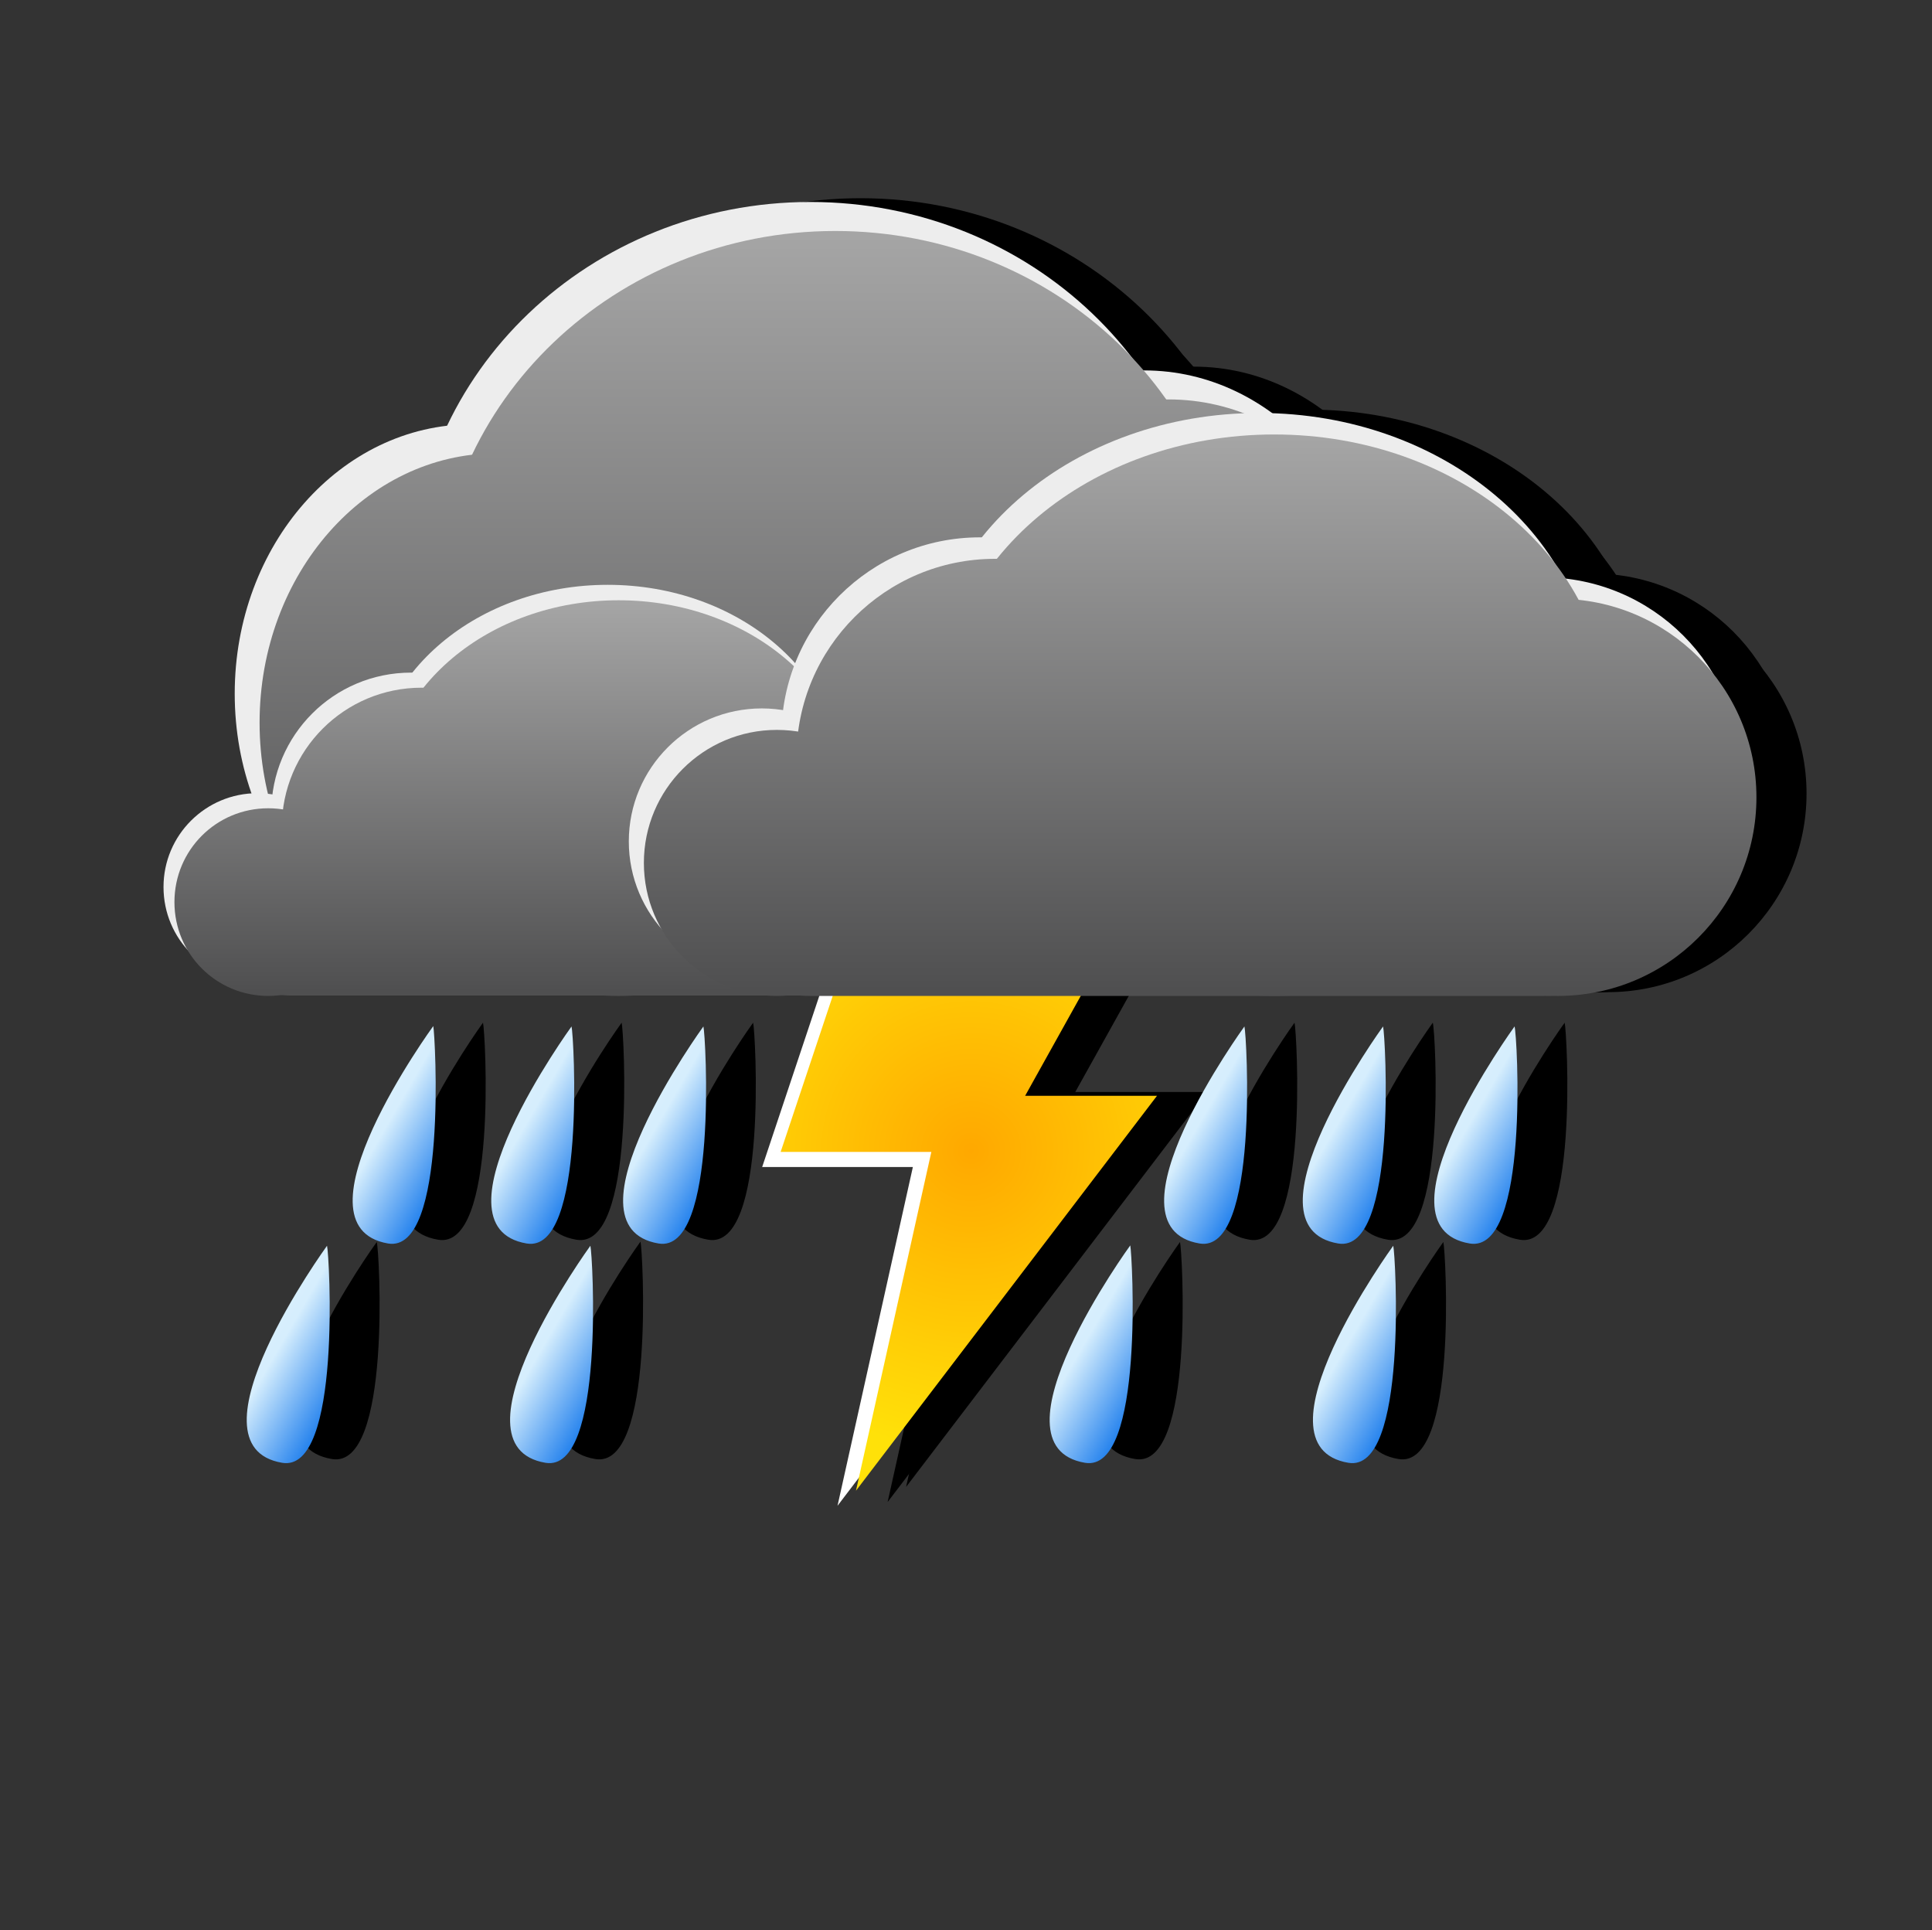 <?xml version="1.0" encoding="UTF-8"?>
<!-- Generator: Adobe Illustrator 21.1.0, SVG Export Plug-In . SVG Version: 6.00 Build 0)  -->
<svg version="1.1" id="Layer_1" xmlns="http://www.w3.org/2000/svg" xmlns:xlink="http://www.w3.org/1999/xlink" x="0px" y="0px" viewBox="0 0 512.8 512.2" style="enable-background:new 0 0 512.8 512.2;" xml:space="preserve">
<rect x="0" y="0" width="512.8" height="512.2" fill="#333333" stroke="none"/>
<style type="text/css">
	.st0{fill:#EDEDED;}
	.st1{fill:url(#SVGID_1_);}
	.st2{fill:url(#SVGID_2_);}
	.st3{fill:url(#SVGID_3_);}
	.st4{fill:url(#SVGID_4_);}
	.st5{fill:url(#SVGID_5_);}
	.st6{fill:url(#SVGID_6_);}
	.st7{fill:url(#SVGID_7_);}
	.st8{fill:url(#SVGID_8_);}
	.st9{fill:url(#SVGID_9_);}
	.st10{fill:url(#SVGID_10_);}
	.st11{fill:#FFFFFF;}
	.st12{fill:url(#SVGID_11_);}
	.st13{fill:url(#SVGID_12_);}
	.st14{fill:url(#SVGID_13_);}
	.st15{fill:url(#SVGID_14_);}
	.st16{fill:url(#SVGID_15_);}
	.st17{fill:url(#SVGID_16_);}
	.st18{fill:url(#SVGID_17_);}
	.st19{fill:url(#SVGID_18_);}
	.st20{fill:url(#SVGID_19_);}
	.st21{fill:url(#SVGID_20_);}
	.st22{fill:url(#SVGID_21_);}
	.st23{fill:url(#SVGID_22_);}
	.st24{fill:url(#SVGID_23_);}
	.st25{fill:url(#SVGID_24_);}
	.st26{fill:url(#SVGID_25_);}
	.st27{fill:url(#SVGID_26_);}
</style>
<g id="storm_strong">
	<path d="M334.2,153.6c0,55.8-47.4,101-105.8,101s-105.8-45.2-105.8-101s47.4-101,105.8-101S334.2,97.8,334.2,153.6z"/>
	<path d="M428.2,206.9c0,26.5-18.9,47.9-42.2,47.9s-42.2-21.5-42.2-47.9s18.9-47.9,42.2-47.9S428.2,180.4,428.2,206.9z"/>
	<path d="M408.9,225.9c0,15.9-15,28.8-33.4,28.8H143c-18.5,0-33.4-12.9-33.4-28.8s15-28.8,33.4-28.8h232.5   C393.9,197.2,408.9,210.1,408.9,225.9z"/>
	<path d="M379.8,168.8c0,39.5-28.2,71.5-62.9,71.5s-62.9-32-62.9-71.5s28.2-71.5,62.9-71.5S379.8,129.4,379.8,168.8z"/>
	<path d="M201.4,183.1c0,39.5-28.2,71.5-62.9,71.5s-62.9-32-62.9-71.5s28.2-71.5,62.9-71.5S201.4,143.6,201.4,183.1z"/>
	<path d="M340.7,161.3c0,55.8-47.4,101-105.8,101s-105.8-45.2-105.8-101s47.4-101,105.8-101S340.7,105.5,340.7,161.3z"/>
	<path d="M434.8,214.6c0,26.5-18.9,47.9-42.2,47.9s-42.2-21.5-42.2-47.9s18.9-47.9,42.2-47.9S434.8,188.1,434.8,214.6z"/>
	<path d="M415.5,233.7c0,15.9-15,28.8-33.4,28.8H149.5c-18.5,0-33.4-12.9-33.4-28.8s15-28.8,33.4-28.8H382   C400.5,204.9,415.5,217.8,415.5,233.7z"/>
	<path d="M386.4,176.5c0,39.5-28.2,71.5-62.9,71.5s-62.9-32-62.9-71.5s28.2-71.5,62.9-71.5S386.4,137.1,386.4,176.5z"/>
	<path d="M207.9,190.8c0,39.5-28.2,71.5-62.9,71.5s-62.9-32-62.9-71.5s28.2-71.5,62.9-71.5S207.9,151.4,207.9,190.8z"/>
	<path d="M174.6,154.3c34.5,0,62.4,23.5,62.4,52.5s-27.9,52.5-62.4,52.5s-62.4-23.5-62.4-52.5S140.1,154.3,174.6,154.3z"/>
	<path d="M81.6,209.5c13.8,0,24.9,11.1,24.9,24.9c0,13.8-11.1,24.9-24.9,24.9s-24.9-11.1-24.9-24.9l0,0   C56.7,220.7,67.8,209.5,81.6,209.5z"/>
	<path d="M87.8,229.4H225c10.9,0,19.7,6.7,19.7,14.9s-8.8,14.9-19.7,14.9H87.8c-10.9,0-19.7-6.7-19.7-14.9S76.9,229.4,87.8,229.4z"/>
	<path d="M122.3,177.5c20.5,0,37.1,16.6,37.1,37.1s-16.6,37.1-37.1,37.1s-37.1-16.6-37.1-37.1l0,0   C85.2,194.1,101.8,177.5,122.3,177.5z"/>
	<path d="M227.6,185c20.5,0,37.1,16.6,37.1,37.1s-16.6,37.1-37.1,37.1s-37.1-16.6-37.1-37.1l0,0C190.5,201.6,207.1,185,227.6,185z"/>
	<path d="M177.4,158.3c34.5,0,62.4,23.5,62.4,52.5s-27.9,52.5-62.4,52.5S115,239.7,115,210.8S142.9,158.3,177.4,158.3z"/>
	<path d="M84.4,213.5c13.8,0,24.9,11.1,24.9,24.9c0,13.8-11.1,24.9-24.9,24.9s-24.9-11.1-24.9-24.9l0,0   C59.5,224.7,70.6,213.5,84.4,213.5z"/>
	<path d="M90.6,233.4h137.1c10.9,0,19.7,6.7,19.7,14.9s-8.8,14.9-19.7,14.9H90.6c-10.9,0-19.7-6.7-19.7-14.9S79.7,233.4,90.6,233.4z   "/>
	<path d="M125.2,181.5c20.5,0,37.1,16.7,37.1,37.2c0,20.5-16.7,37.1-37.2,37.1c-20.5,0-37.1-16.6-37.1-37.1   C88,198.2,104.6,181.5,125.2,181.5C125.1,181.5,125.2,181.5,125.2,181.5z"/>
	<path d="M230.4,189c20.5,0,37.1,16.6,37.1,37.1s-16.6,37.1-37.1,37.1s-37.1-16.6-37.1-37.1l0,0C193.3,205.6,209.9,189,230.4,189z"/>
	<path d="M235.6,248.8l-20,59.9h40l-20,89.9l79.9-104.8h-35l25-44.9"/>
	<path d="M240.5,244.8l-20,59.9h40l-20,89.9l79.9-104.8h-35l25-44.9"/>
	<path d="M347.5,108.7c48.9,0,88.6,33.3,88.6,74.5s-39.7,74.5-88.6,74.5s-88.6-33.3-88.6-74.5S298.6,108.7,347.5,108.7z"/>
	<path d="M215.5,187.1c19.5,0,35.3,15.8,35.3,35.3s-15.8,35.3-35.3,35.3s-35.3-15.8-35.3-35.3l0,0   C180.1,202.9,196,187.1,215.5,187.1z"/>
	<path d="M224.3,215.3H419c15.5,0,28,9.5,28,21.2s-12.5,21.2-28,21.2H224.3c-15.5,0-28-9.5-28-21.2S208.9,215.3,224.3,215.3z"/>
	<path d="M273.3,141.6c29.1,0,52.7,23.6,52.7,52.7S302.4,247,273.3,247s-52.7-23.6-52.7-52.7S244.2,141.6,273.3,141.6L273.3,141.6z"/>
	<path d="M422.8,152.2c29.1,0,52.7,23.6,52.7,52.7s-23.6,52.7-52.7,52.7s-52.7-23.6-52.7-52.7S393.7,152.2,422.8,152.2L422.8,152.2z   "/>
	<path d="M351.5,114.3c48.9,0,88.6,33.3,88.6,74.5s-39.7,74.5-88.6,74.5s-88.6-33.3-88.6-74.5S302.6,114.3,351.5,114.3z"/>
	<path d="M219.5,192.8c19.5,0,35.3,15.8,35.3,35.3s-15.8,35.3-35.3,35.3s-35.3-15.8-35.3-35.3l0,0   C184.1,208.6,200,192.8,219.5,192.8z"/>
	<path d="M228.3,221H423c15.5,0,28,9.5,28,21.2s-12.5,21.2-28,21.2H228.3c-15.5,0-28-9.5-28-21.2S212.9,221,228.3,221z"/>
	<path d="M277.4,147.4c29.1,0,52.7,23.6,52.7,52.7c0,29.1-23.6,52.7-52.7,52.7c-29.1,0-52.7-23.6-52.7-52.7c0,0,0,0,0,0   C224.7,170.9,248.3,147.3,277.4,147.4z"/>
	<path d="M426.8,157.9c29.1,0,52.7,23.6,52.7,52.7s-23.6,52.7-52.7,52.7s-52.7-23.6-52.7-52.7S397.7,157.9,426.8,157.9L426.8,157.9z   "/>
	<path d="M116.3,329c-26.7-4.5,11.9-57.6,11.9-57.6C128.8,273.6,132.2,331.7,116.3,329z"/>
	<path d="M153,329c-26.7-4.5,12-57.6,12-57.6C165.6,273.6,168.9,331.7,153,329z"/>
	<path d="M188,329c-26.7-4.5,11.9-57.6,11.9-57.6C200.5,273.6,203.9,331.7,188,329z"/>
	<path d="M331.7,329c-26.7-4.5,11.9-57.6,11.9-57.6C344.2,273.6,347.6,331.7,331.7,329z"/>
	<path d="M368.4,329c-26.7-4.5,11.9-57.6,11.9-57.6C381,273.6,384.3,331.7,368.4,329z"/>
	<path d="M403.4,329c-26.7-4.5,11.9-57.6,11.9-57.6C415.9,273.6,419.3,331.7,403.4,329z"/>
	<path d="M158,387.2c-26.7-4.5,12-57.7,12-57.7C170.6,331.8,173.9,389.9,158,387.2z"/>
	<path d="M88.1,387.2c-26.7-4.5,11.9-57.6,11.9-57.6C100.7,331.8,104,389.9,88.1,387.2z"/>
	<path d="M371.2,387.2c-26.7-4.5,11.9-57.6,11.9-57.6C383.7,331.8,387.1,389.9,371.2,387.2z"/>
	<path d="M301.3,387.2c-26.7-4.5,11.9-57.6,11.9-57.6C313.8,331.8,317.2,389.9,301.3,387.2z"/>
	<path class="st0" d="M320.9,154.6c0,55.8-47.4,101-105.8,101s-105.8-45.2-105.8-101s47.4-101,105.8-101S320.9,98.8,320.9,154.6z"/>
	<path class="st0" d="M415,207.8c0,26.5-18.9,47.9-42.2,47.9s-42.2-21.5-42.2-47.9s18.9-47.9,42.2-47.9S415,181.4,415,207.8z"/>
	<path class="st0" d="M395.7,226.9c0,15.9-15,28.8-33.4,28.8H129.7c-18.5,0-33.4-12.9-33.4-28.8s15-28.8,33.4-28.8h232.5   C380.7,198.1,395.7,211,395.7,226.9z"/>
	<path class="st0" d="M366.6,169.8c0,39.5-28.2,71.5-62.9,71.5s-62.9-32-62.9-71.5s28.2-71.5,62.9-71.5S366.6,130.3,366.6,169.8z"/>
	<path class="st0" d="M188.1,184.1c0,39.5-28.2,71.5-62.9,71.5s-62.9-32-62.9-71.5s28.2-71.5,62.9-71.5S188.1,144.6,188.1,184.1z"/>
	
		<linearGradient id="SVGID_1_" gradientUnits="userSpaceOnUse" x1="-862.72" y1="449.39" x2="-862.72" y2="248.55" gradientTransform="matrix(-1 0 0 -1 -641.05 512)">
		<stop offset="0" style="stop-color:#A5A5A5"/>
		<stop offset="0.99" style="stop-color:#4F4F50"/>
	</linearGradient>
	<path class="st1" d="M327.5,162.3c0,55.8-47.4,101-105.8,101s-105.8-45.3-105.8-101s47.4-101,105.8-101S327.5,106.5,327.5,162.3z"/>
	
		<linearGradient id="SVGID_2_" gradientUnits="userSpaceOnUse" x1="-1020.38" y1="449.39" x2="-1020.38" y2="248.55" gradientTransform="matrix(-1 0 0 -1 -641.05 512)">
		<stop offset="0" style="stop-color:#A5A5A5"/>
		<stop offset="0.99" style="stop-color:#4F4F50"/>
	</linearGradient>
	<path class="st2" d="M421.5,215.6c0,26.5-18.9,47.9-42.2,47.9s-42.2-21.5-42.2-47.9s18.9-47.9,42.2-47.9S421.5,189.1,421.5,215.6z"/>
	
		<linearGradient id="SVGID_3_" gradientUnits="userSpaceOnUse" x1="-893.58" y1="449.39" x2="-893.58" y2="248.55" gradientTransform="matrix(-1 0 0 -1 -641.05 512)">
		<stop offset="0" style="stop-color:#A5A5A5"/>
		<stop offset="0.99" style="stop-color:#4F4F50"/>
	</linearGradient>
	<path class="st3" d="M402.2,234.6c0,15.9-15,28.8-33.4,28.8H136.3c-18.5,0-33.4-12.9-33.4-28.8s15-28.8,33.4-28.8h232.5   C387.2,205.9,402.2,218.8,402.2,234.6z"/>
	
		<linearGradient id="SVGID_4_" gradientUnits="userSpaceOnUse" x1="-951.27" y1="449.39" x2="-951.27" y2="248.55" gradientTransform="matrix(-1 0 0 -1 -641.05 512)">
		<stop offset="0" style="stop-color:#A5A5A5"/>
		<stop offset="0.99" style="stop-color:#4F4F50"/>
	</linearGradient>
	<path class="st4" d="M373.1,177.5c0,39.5-28.1,71.5-62.9,71.5s-62.9-32-62.9-71.5s28.2-71.5,62.9-71.5S373.1,138,373.1,177.5z"/>
	
		<linearGradient id="SVGID_5_" gradientUnits="userSpaceOnUse" x1="-772.81" y1="449.39" x2="-772.81" y2="248.55" gradientTransform="matrix(-1 0 0 -1 -641.05 512)">
		<stop offset="0" style="stop-color:#A5A5A5"/>
		<stop offset="0.99" style="stop-color:#4F4F50"/>
	</linearGradient>
	<path class="st5" d="M194.7,191.8c0,39.5-28.2,71.5-62.9,71.5s-62.9-32-62.9-71.5s28.2-71.5,62.9-71.5S194.7,152.3,194.7,191.8z"/>
	<path class="st0" d="M161.3,155.2c34.5,0,62.4,23.5,62.4,52.5s-27.9,52.5-62.4,52.5s-62.4-23.5-62.4-52.5S126.9,155.2,161.3,155.2z   "/>
	<path class="st0" d="M68.3,210.5c13.8,0,24.9,11.1,24.9,24.9c0,13.8-11.1,24.9-24.9,24.9s-24.9-11.1-24.9-24.9l0,0   C43.4,221.6,54.6,210.5,68.3,210.5z"/>
	<path class="st0" d="M74.6,230.4h137.1c10.9,0,19.7,6.7,19.7,14.9s-8.8,14.9-19.7,14.9H74.6c-10.9,0-19.7-6.7-19.7-14.9   S63.7,230.4,74.6,230.4z"/>
	<path class="st0" d="M109.1,178.5c20.5,0,37.1,16.6,37.1,37.1s-16.6,37.1-37.1,37.1S72,236.2,72,215.6c0,0,0,0,0,0   C72,195.1,88.6,178.5,109.1,178.5z"/>
	<path class="st0" d="M214.4,185.9c20.5,0,37.1,16.6,37.1,37.1s-16.6,37.1-37.1,37.1c-20.5,0-37.1-16.6-37.1-37.1c0,0,0,0,0,0   C177.3,202.5,193.9,185.9,214.4,185.9z"/>
	
		<linearGradient id="SVGID_6_" gradientUnits="userSpaceOnUse" x1="164.16" y1="352.06" x2="164.16" y2="247.72" gradientTransform="matrix(1 0 0 -1 0 512)">
		<stop offset="0" style="stop-color:#A5A5A5"/>
		<stop offset="0.99" style="stop-color:#4F4F50"/>
	</linearGradient>
	<path class="st6" d="M164.2,159.3c34.5,0,62.4,23.5,62.4,52.5s-27.9,52.5-62.4,52.5s-62.4-23.5-62.4-52.5S129.7,159.3,164.2,159.3z   "/>
	
		<linearGradient id="SVGID_7_" gradientUnits="userSpaceOnUse" x1="71.15" y1="352.06" x2="71.15" y2="247.72" gradientTransform="matrix(1 0 0 -1 0 512)">
		<stop offset="0" style="stop-color:#A5A5A5"/>
		<stop offset="0.99" style="stop-color:#4F4F50"/>
	</linearGradient>
	<path class="st7" d="M71.2,214.5c13.8,0,24.9,11.1,24.9,24.9c0,13.8-11.1,24.9-24.9,24.9s-24.9-11.1-24.9-24.9l0,0   C46.3,225.6,57.4,214.5,71.2,214.5z"/>
	
		<linearGradient id="SVGID_8_" gradientUnits="userSpaceOnUse" x1="145.955" y1="352.06" x2="145.955" y2="247.72" gradientTransform="matrix(1 0 0 -1 0 512)">
		<stop offset="0" style="stop-color:#A5A5A5"/>
		<stop offset="0.99" style="stop-color:#4F4F50"/>
	</linearGradient>
	<path class="st8" d="M77.4,234.4h137.1c10.9,0,19.7,6.7,19.7,14.9s-8.8,14.9-19.7,14.9H77.4c-10.9,0-19.7-6.7-19.7-14.9   S66.5,234.4,77.4,234.4z"/>
	
		<linearGradient id="SVGID_9_" gradientUnits="userSpaceOnUse" x1="111.92" y1="352.06" x2="111.92" y2="247.72" gradientTransform="matrix(1 0 0 -1 0 512)">
		<stop offset="0" style="stop-color:#A5A5A5"/>
		<stop offset="0.99" style="stop-color:#4F4F50"/>
	</linearGradient>
	<path class="st9" d="M111.9,182.5c20.5,0,37.1,16.6,37.1,37.1s-16.6,37.1-37.1,37.1s-37.1-16.6-37.1-37.1S91.4,182.5,111.9,182.5   L111.9,182.5z"/>
	
		<linearGradient id="SVGID_10_" gradientUnits="userSpaceOnUse" x1="217.2" y1="352.06" x2="217.2" y2="247.72" gradientTransform="matrix(1 0 0 -1 0 512)">
		<stop offset="0" style="stop-color:#A5A5A5"/>
		<stop offset="0.99" style="stop-color:#4F4F50"/>
	</linearGradient>
	<path class="st10" d="M217.2,189.9c20.5,0,37.1,16.6,37.1,37.1s-16.6,37.1-37.1,37.1s-37.1-16.6-37.1-37.1l0,0   C180.1,206.5,196.7,189.9,217.2,189.9z"/>
	<path class="st11" d="M222.3,249.8l-20,59.9h40l-20,89.9l79.9-104.8h-35l25-44.9"/>
	
		<radialGradient id="SVGID_11_" cx="257.77" cy="206.52" r="79.56" gradientTransform="matrix(1 0 0 -1 0 512)" gradientUnits="userSpaceOnUse">
		<stop offset="0" style="stop-color:#FFA800"/>
		<stop offset="1" style="stop-color:#FFE109"/>
	</radialGradient>
	<path class="st12" d="M227.2,245.8l-20,59.9h40l-20,89.9l79.9-104.8h-35l25-44.9"/>
	<path class="st0" d="M334.2,109.6c48.9,0,88.6,33.3,88.6,74.5s-39.7,74.5-88.6,74.5s-88.6-33.3-88.6-74.5S285.3,109.6,334.2,109.6z   "/>
	<path class="st0" d="M202.2,188c19.5,0,35.3,15.8,35.3,35.3s-15.8,35.3-35.3,35.3s-35.3-15.8-35.3-35.3l0,0   C166.9,203.8,182.7,188,202.2,188z"/>
	<path class="st0" d="M211.1,216.2h194.7c15.5,0,28,9.5,28,21.2s-12.5,21.2-28,21.2H211.1c-15.5,0-28-9.5-28-21.2   S195.6,216.2,211.1,216.2z"/>
	<path class="st0" d="M260.1,142.6c29.1,0,52.7,23.6,52.7,52.7S289.2,248,260.1,248s-52.7-23.6-52.7-52.7S231,142.6,260.1,142.6   L260.1,142.6z"/>
	<path class="st0" d="M409.5,153.2c29.1,0,52.7,23.6,52.7,52.7s-23.6,52.7-52.7,52.7s-52.7-23.6-52.7-52.7S380.4,153.2,409.5,153.2   L409.5,153.2z"/>
	
		<linearGradient id="SVGID_12_" gradientUnits="userSpaceOnUse" x1="338.24" y1="395.71" x2="338.24" y2="247.63" gradientTransform="matrix(1 0 0 -1 0 512)">
		<stop offset="0" style="stop-color:#A5A5A5"/>
		<stop offset="0.99" style="stop-color:#4F4F50"/>
	</linearGradient>
	<path class="st13" d="M338.2,115.3c48.9,0,88.6,33.3,88.6,74.5s-39.7,74.5-88.6,74.5s-88.6-33.3-88.6-74.5S289.3,115.3,338.2,115.3   z"/>
	
		<linearGradient id="SVGID_13_" gradientUnits="userSpaceOnUse" x1="206.24" y1="395.71" x2="206.24" y2="247.63" gradientTransform="matrix(1 0 0 -1 0 512)">
		<stop offset="0" style="stop-color:#A5A5A5"/>
		<stop offset="0.99" style="stop-color:#4F4F50"/>
	</linearGradient>
	<path class="st14" d="M206.2,193.7c19.5,0,35.3,15.8,35.3,35.3s-15.8,35.3-35.3,35.3s-35.3-15.8-35.3-35.3l0,0   C170.9,209.5,186.7,193.7,206.2,193.7z"/>
	
		<linearGradient id="SVGID_14_" gradientUnits="userSpaceOnUse" x1="312.4" y1="395.71" x2="312.4" y2="247.63" gradientTransform="matrix(1 0 0 -1 0 512)">
		<stop offset="0" style="stop-color:#A5A5A5"/>
		<stop offset="0.99" style="stop-color:#4F4F50"/>
	</linearGradient>
	<path class="st15" d="M215.1,221.9h194.7c15.5,0,28,9.5,28,21.2s-12.5,21.2-28,21.2H215.1c-15.5,0-28-9.5-28-21.2   S199.6,221.9,215.1,221.9z"/>
	
		<linearGradient id="SVGID_15_" gradientUnits="userSpaceOnUse" x1="264.1" y1="395.71" x2="264.1" y2="247.63" gradientTransform="matrix(1 0 0 -1 0 512)">
		<stop offset="0" style="stop-color:#A5A5A5"/>
		<stop offset="0.99" style="stop-color:#4F4F50"/>
	</linearGradient>
	<path class="st16" d="M264.1,148.3c29.1,0,52.7,23.6,52.7,52.7s-23.6,52.7-52.7,52.7s-52.7-23.6-52.7-52.7c0,0,0,0,0,0   C211.4,171.9,235,148.3,264.1,148.3z"/>
	
		<linearGradient id="SVGID_16_" gradientUnits="userSpaceOnUse" x1="413.52" y1="395.71" x2="413.52" y2="247.63" gradientTransform="matrix(1 0 0 -1 0 512)">
		<stop offset="0" style="stop-color:#A5A5A5"/>
		<stop offset="0.99" style="stop-color:#4F4F50"/>
	</linearGradient>
	<path class="st17" d="M413.5,158.9c29.1,0,52.7,23.6,52.7,52.7s-23.6,52.7-52.7,52.7s-52.7-23.6-52.7-52.7S384.4,158.9,413.5,158.9   L413.5,158.9z"/>
	
		<linearGradient id="SVGID_17_" gradientUnits="userSpaceOnUse" x1="86.668" y1="223.197" x2="121.148" y2="203.287" gradientTransform="matrix(1 0 0 -1 0 512)">
		<stop offset="0" style="stop-color:#DCF2FD"/>
		<stop offset="0.47" style="stop-color:#D6EEFD"/>
		<stop offset="0.99" style="stop-color:#2180ED"/>
	</linearGradient>
	<path class="st18" d="M103,330c-26.7-4.6,12-57.7,12-57.7C115.5,274.5,118.9,332.7,103,330z"/>
	
		<linearGradient id="SVGID_18_" gradientUnits="userSpaceOnUse" x1="123.42" y1="223.183" x2="157.9" y2="203.273" gradientTransform="matrix(1 0 0 -1 0 512)">
		<stop offset="0" style="stop-color:#DCF2FD"/>
		<stop offset="0.47" style="stop-color:#D6EEFD"/>
		<stop offset="0.99" style="stop-color:#2180ED"/>
	</linearGradient>
	<path class="st19" d="M139.8,330c-26.7-4.5,11.9-57.6,11.9-57.6C152.3,274.5,155.7,332.7,139.8,330z"/>
	
		<linearGradient id="SVGID_19_" gradientUnits="userSpaceOnUse" x1="158.39" y1="223.183" x2="192.87" y2="203.273" gradientTransform="matrix(1 0 0 -1 0 512)">
		<stop offset="0" style="stop-color:#DCF2FD"/>
		<stop offset="0.47" style="stop-color:#D6EEFD"/>
		<stop offset="0.99" style="stop-color:#2180ED"/>
	</linearGradient>
	<path class="st20" d="M174.8,330c-26.7-4.5,11.9-57.6,11.9-57.6C187.3,274.5,190.7,332.7,174.8,330z"/>
	
		<linearGradient id="SVGID_20_" gradientUnits="userSpaceOnUse" x1="302.06" y1="223.183" x2="336.54" y2="203.273" gradientTransform="matrix(1 0 0 -1 0 512)">
		<stop offset="0" style="stop-color:#DCF2FD"/>
		<stop offset="0.47" style="stop-color:#D6EEFD"/>
		<stop offset="0.99" style="stop-color:#2180ED"/>
	</linearGradient>
	<path class="st21" d="M318.4,330c-26.7-4.5,11.9-57.6,11.9-57.6C330.9,274.5,334.3,332.7,318.4,330z"/>
	
		<linearGradient id="SVGID_21_" gradientUnits="userSpaceOnUse" x1="338.82" y1="223.183" x2="373.3" y2="203.273" gradientTransform="matrix(1 0 0 -1 0 512)">
		<stop offset="0" style="stop-color:#DCF2FD"/>
		<stop offset="0.47" style="stop-color:#D6EEFD"/>
		<stop offset="0.99" style="stop-color:#2180ED"/>
	</linearGradient>
	<path class="st22" d="M355.2,330c-26.7-4.5,11.9-57.6,11.9-57.6C367.7,274.5,371.1,332.7,355.2,330z"/>
	
		<linearGradient id="SVGID_22_" gradientUnits="userSpaceOnUse" x1="373.79" y1="223.183" x2="408.27" y2="203.273" gradientTransform="matrix(1 0 0 -1 0 512)">
		<stop offset="0" style="stop-color:#DCF2FD"/>
		<stop offset="0.47" style="stop-color:#D6EEFD"/>
		<stop offset="0.99" style="stop-color:#2180ED"/>
	</linearGradient>
	<path class="st23" d="M390.1,330c-26.7-4.5,11.9-57.6,11.9-57.6C402.7,274.5,406.1,332.7,390.1,330z"/>
	
		<linearGradient id="SVGID_23_" gradientUnits="userSpaceOnUse" x1="128.429" y1="164.988" x2="162.909" y2="145.078" gradientTransform="matrix(1 0 0 -1 0 512)">
		<stop offset="0" style="stop-color:#DCF2FD"/>
		<stop offset="0.47" style="stop-color:#D6EEFD"/>
		<stop offset="0.99" style="stop-color:#2180ED"/>
	</linearGradient>
	<path class="st24" d="M144.8,388.2c-26.7-4.5,11.9-57.6,11.9-57.6C157.3,332.7,160.7,390.9,144.8,388.2z"/>
	
		<linearGradient id="SVGID_24_" gradientUnits="userSpaceOnUse" x1="58.529" y1="164.988" x2="93.009" y2="145.078" gradientTransform="matrix(1 0 0 -1 0 512)">
		<stop offset="0" style="stop-color:#DCF2FD"/>
		<stop offset="0.47" style="stop-color:#D6EEFD"/>
		<stop offset="0.99" style="stop-color:#2180ED"/>
	</linearGradient>
	<path class="st25" d="M74.9,388.2c-26.7-4.5,11.9-57.6,11.9-57.6C87.4,332.7,90.8,390.9,74.9,388.2z"/>
	
		<linearGradient id="SVGID_25_" gradientUnits="userSpaceOnUse" x1="341.559" y1="164.988" x2="376.039" y2="145.078" gradientTransform="matrix(1 0 0 -1 0 512)">
		<stop offset="0" style="stop-color:#DCF2FD"/>
		<stop offset="0.47" style="stop-color:#D6EEFD"/>
		<stop offset="0.99" style="stop-color:#2180ED"/>
	</linearGradient>
	<path class="st26" d="M357.9,388.2c-26.7-4.5,11.9-57.6,11.9-57.6C370.4,332.7,373.8,390.9,357.9,388.2z"/>
	
		<linearGradient id="SVGID_26_" gradientUnits="userSpaceOnUse" x1="271.666" y1="165.001" x2="306.146" y2="145.091" gradientTransform="matrix(1 0 0 -1 0 512)">
		<stop offset="0" style="stop-color:#DCF2FD"/>
		<stop offset="0.47" style="stop-color:#D6EEFD"/>
		<stop offset="0.99" style="stop-color:#2180ED"/>
	</linearGradient>
	<path class="st27" d="M288,388.2c-26.7-4.5,12-57.7,12-57.7C300.5,332.7,303.9,390.9,288,388.2z"/>
</g>
</svg>